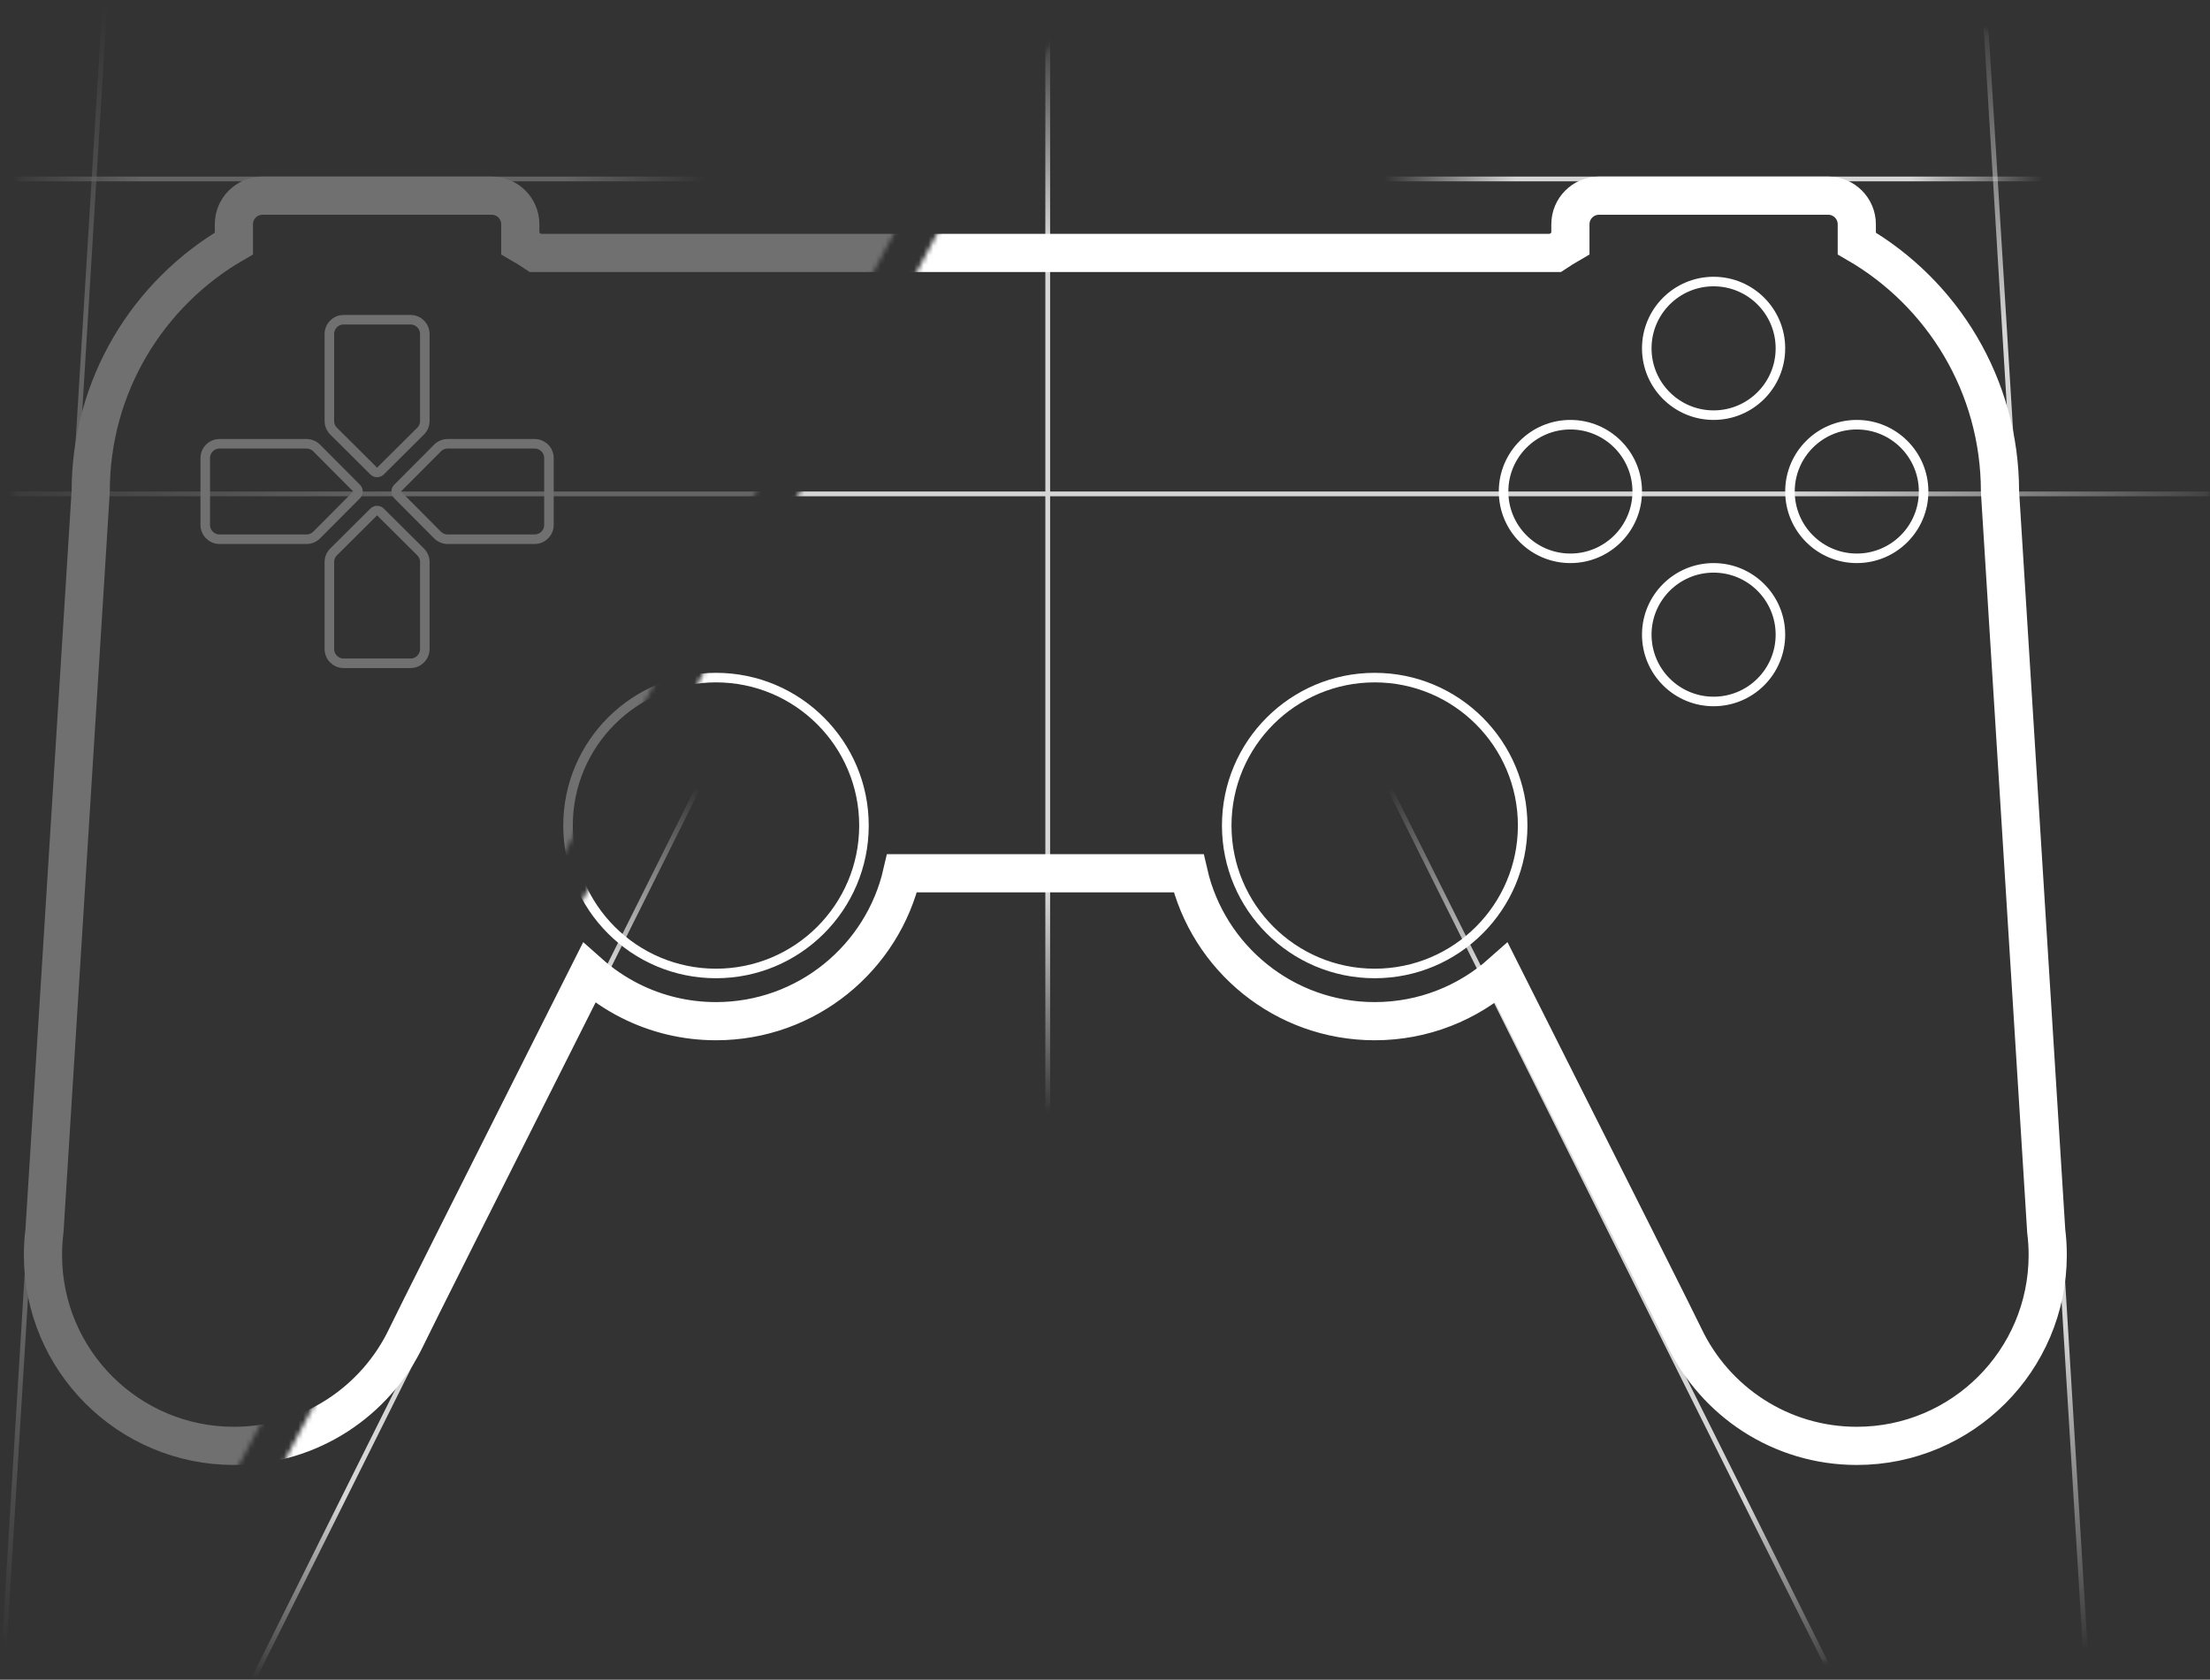 <?xml version="1.0" encoding="UTF-8"?>
<svg width="463px" height="352px" viewBox="0 0 463 352" version="1.1" xmlns="http://www.w3.org/2000/svg" xmlns:xlink="http://www.w3.org/1999/xlink">
    <rect x="0" y="0" width="463" height="352" fill="#333333" stroke="none"/>
    <!-- Generator: Sketch 49.1 (51147) - http://www.bohemiancoding.com/sketch -->
    <title>controller</title>
    <desc>Created with Sketch.</desc>
    <defs>
        <polygon id="path-1" points="22.26 0.703 191.438 46.012 19.142 370.054 0.69 344.712 4.539 39.781"></polygon>
        <linearGradient x1="-1.11022302e-14%" y1="50%" x2="100%" y2="50%" id="linearGradient-3">
            <stop stop-color="#FFFFFF" stop-opacity="0" offset="0%"></stop>
            <stop stop-color="#FFFFFF" offset="20%"></stop>
            <stop stop-color="#FFFFFF" offset="80%"></stop>
            <stop stop-color="#FFFFFF" stop-opacity="0" offset="100%"></stop>
        </linearGradient>
        <linearGradient x1="50%" y1="-2.48949813e-15%" x2="50%" y2="100%" id="linearGradient-4">
            <stop stop-color="#FFFFFF" stop-opacity="0" offset="0%"></stop>
            <stop stop-color="#FFFFFF" offset="20%"></stop>
            <stop stop-color="#FFFFFF" offset="80%"></stop>
            <stop stop-color="#FFFFFF" stop-opacity="0" offset="100%"></stop>
        </linearGradient>
        <polygon id="path-5" points="195.509 3.51 177.196 32.939 0.206 365.81 414.812 339.685 438.028 97.087 391.324 0.964"></polygon>
    </defs>
    <g id="Icons" stroke="none" stroke-width="1" fill="none" fill-rule="evenodd">
        <g id="Icons-with-Shadow" transform="translate(-579, -225)">
            <g id="controller" transform="translate(578, 222)">
                <g id="small" opacity="0.3">
                    <mask id="mask-2" fill="white">
                        <use xlink:href="#path-1"></use>
                    </mask>
                    <g id="Mask" opacity="0.7"></g>
                    <g id="controller-symbol" mask="url(#mask-2)">
                        <g transform="translate(-8.998, 3.001)">
                            <g>
                                <path d="M298,214 C279.003,214 263.1,200.757 259.017,183 L198.983,183 C194.9,200.757 178.997,214 160,214 C153.538,214 147.434,212.468 142.032,209.747 C138.901,208.17 136.006,206.194 133.413,203.886 C109.22,251.952 96.468,277.366 95.158,280.127 C88.741,293.65 74.963,303 59,303 C36.909,303 19,285.091 19,263 C19,261.29 19.107,259.605 19.316,257.952 L29,103 C29,80.792 41.066,61.401 59,51.027 L59,47 C59,43.686 61.686,41 65,41 L113,41 C116.314,41 119,43.686 119,47 L119,51.027 C120.081,51.652 121.141,52.31 122.178,53 L335.822,53 C336.859,52.31 337.919,51.652 339,51.027 L339,47 C339,43.686 341.686,41 345,41 L393,41 C396.314,41 399,43.686 399,47 L399,51.027 C416.934,61.401 429,80.792 429,103 L438.684,257.952 C438.893,259.605 439,261.29 439,263 C439,285.091 421.091,303 399,303 C383.037,303 369.259,293.65 362.842,280.127 C361.532,277.366 348.78,251.952 324.587,203.886 C317.52,210.178 308.206,214 298,214 Z" id="Combined-Shape" stroke="#FFFFFF" stroke-width="8"></path>
                                <circle id="Oval-3" stroke="#FFFFFF" stroke-width="2" cx="369" cy="73" r="14"></circle>
                                <circle id="Oval-3" stroke="#FFFFFF" stroke-width="2" cx="339" cy="103" r="14"></circle>
                                <circle id="Oval-3" stroke="#FFFFFF" stroke-width="2" cx="399" cy="103" r="14"></circle>
                                <circle id="Oval-3" stroke="#FFFFFF" stroke-width="2" cx="369" cy="133" r="14"></circle>
                                <g id="Group-2" transform="translate(52, 66)" stroke="#FFFFFF" stroke-width="2">
                                    <path d="M49.66,27.884 L41.291,36.295 C40.903,36.685 40.903,37.315 41.291,37.705 L49.66,46.116 C50.223,46.682 50.988,47 51.786,47 L70.003,47 C71.66,47 73.003,45.657 73.003,44 L73.003,30 C73.003,28.343 71.66,27 70.003,27 L51.786,27 C50.988,27 50.223,27.318 49.66,27.884 Z" id="Combined-Shape"></path>
                                    <path d="M9.66,27.884 L1.291,36.295 C0.903,36.685 0.903,37.315 1.291,37.705 L9.66,46.116 C10.223,46.682 10.988,47 11.786,47 L30.003,47 C31.66,47 33.003,45.657 33.003,44 L33.003,30 C33.003,28.343 31.66,27 30.003,27 L11.786,27 C10.988,27 10.223,27.318 9.66,27.884 Z" id="Combined-Shape" transform="translate(17.001, 37) scale(-1, 1) translate(-17.001, -37) "></path>
                                    <path d="M29.658,47.885 L21.29,56.296 C20.901,56.686 20.901,57.317 21.29,57.707 L29.658,66.117 C30.221,66.683 30.986,67.001 31.785,67.001 L50.001,67.001 C51.658,67.001 53.001,65.658 53.001,64.001 L53.001,50.001 C53.001,48.345 51.658,47.001 50.001,47.001 L31.785,47.001 C30.986,47.001 30.221,47.32 29.658,47.885 Z" id="Combined-Shape" transform="translate(37, 57.001) rotate(90) translate(-37, -57.001) "></path>
                                    <path d="M29.658,7.885 L21.29,16.296 C20.901,16.686 20.901,17.317 21.29,17.707 L29.658,26.117 C30.221,26.683 30.986,27.001 31.785,27.001 L50.001,27.001 C51.658,27.001 53.001,25.658 53.001,24.001 L53.001,10.001 C53.001,8.345 51.658,7.001 50.001,7.001 L31.785,7.001 C30.986,7.001 30.221,7.32 29.658,7.885 Z" id="Combined-Shape" transform="translate(37, 17.001) scale(1, -1) rotate(90) translate(-37, -17.001) "></path>
                                </g>
                                <circle id="Oval-4" stroke="#FFFFFF" stroke-width="2" cx="160" cy="173" r="31"></circle>
                                <circle id="Oval-4" stroke="#FFFFFF" stroke-width="2" cx="298" cy="173" r="31"></circle>
                                <g id="Group-3" opacity="0.8">
                                    <circle id="Oval-5" stroke="" transform="translate(88.874, 102.874) rotate(-10) translate(-88.874, -102.874) " cx="88.874" cy="102.874" r="55.5"></circle>
                                    <circle id="Oval-5" stroke="" transform="translate(59.374, 263.374) rotate(-110) translate(-59.374, -263.374) " cx="59.374" cy="263.374" r="36"></circle>
                                    <circle id="Oval-5" stroke="" transform="translate(399.374, 263.374) rotate(-69) translate(-399.374, -263.374) " cx="399.374" cy="263.374" r="36"></circle>
                                    <circle id="Oval-5" stroke="" transform="translate(369, 103) rotate(-220) translate(-369, -103) " cx="369" cy="103" r="55.5"></circle>
                                    <rect id="Rectangle-3" fill="url(#linearGradient-3)" x="10" y="37" width="148" height="1"></rect>
                                    <rect id="Rectangle-3" fill="url(#linearGradient-3)" x="300" y="37" width="138" height="1"></rect>
                                    <rect id="Rectangle-3" fill="url(#linearGradient-3)" x="0" y="103" width="478" height="1"></rect>
                                    <polygon id="Rectangle-3" fill="url(#linearGradient-4)" points="230 5 230 233 229 233 229 5"></polygon>
                                    <polygon id="Rectangle-3" fill="url(#linearGradient-4)" transform="translate(21.361, 173.89) rotate(3.5) translate(-21.361, -173.89) " points="21.861 -0.11 21.861 347.89 20.861 347.89 20.861 -0.11"></polygon>
                                    <polygon id="Rectangle-3" fill="url(#linearGradient-4)" transform="translate(436.361, 173.89) scale(-1, 1) rotate(3.5) translate(-436.361, -173.89) " points="436.861 -0.11 436.861 347.89 435.861 347.89 435.861 -0.11"></polygon>
                                    <polygon id="Rectangle-3" fill="url(#linearGradient-4)" transform="translate(347.654, 258.504) scale(-1, 1) rotate(26.5) translate(-347.654, -258.504) " points="348.154 154.504 348.154 362.504 347.154 362.504 347.154 154.504"></polygon>
                                    <polygon id="Rectangle-3" fill="url(#linearGradient-4)" transform="translate(109.654, 258.504) rotate(26.5) translate(-109.654, -258.504) " points="110.154 154.504 110.154 362.504 109.154 362.504 109.154 154.504"></polygon>
                                </g>
                            </g>
                        </g>
                    </g>
                </g>
                <g id="big" transform="translate(26, 8)">
                    <mask id="mask-6" fill="white">
                        <use xlink:href="#path-5"></use>
                    </mask>
                    <g id="Mask" opacity="0.7"></g>
                    <g id="controller-symbol" mask="url(#mask-6)">
                        <g transform="translate(-34.998, -4.999)">
                            <g>
                                <path d="M298,214 C279.003,214 263.1,200.757 259.017,183 L198.983,183 C194.9,200.757 178.997,214 160,214 C153.538,214 147.434,212.468 142.032,209.747 C138.901,208.17 136.006,206.194 133.413,203.886 C109.22,251.952 96.468,277.366 95.158,280.127 C88.741,293.65 74.963,303 59,303 C36.909,303 19,285.091 19,263 C19,261.29 19.107,259.605 19.316,257.952 L29,103 C29,80.792 41.066,61.401 59,51.027 L59,47 C59,43.686 61.686,41 65,41 L113,41 C116.314,41 119,43.686 119,47 L119,51.027 C120.081,51.652 121.141,52.31 122.178,53 L335.822,53 C336.859,52.31 337.919,51.652 339,51.027 L339,47 C339,43.686 341.686,41 345,41 L393,41 C396.314,41 399,43.686 399,47 L399,51.027 C416.934,61.401 429,80.792 429,103 L438.684,257.952 C438.893,259.605 439,261.29 439,263 C439,285.091 421.091,303 399,303 C383.037,303 369.259,293.65 362.842,280.127 C361.532,277.366 348.78,251.952 324.587,203.886 C317.52,210.178 308.206,214 298,214 Z" id="Combined-Shape" stroke="#FFFFFF" stroke-width="8"></path>
                                <circle id="Oval-3" stroke="#FFFFFF" stroke-width="2" cx="369" cy="73" r="14"></circle>
                                <circle id="Oval-3" stroke="#FFFFFF" stroke-width="2" cx="339" cy="103" r="14"></circle>
                                <circle id="Oval-3" stroke="#FFFFFF" stroke-width="2" cx="399" cy="103" r="14"></circle>
                                <circle id="Oval-3" stroke="#FFFFFF" stroke-width="2" cx="369" cy="133" r="14"></circle>
                                <g id="Group-2" transform="translate(52, 66)" stroke="#FFFFFF" stroke-width="2">
                                    <path d="M49.66,27.884 L41.291,36.295 C40.903,36.685 40.903,37.315 41.291,37.705 L49.66,46.116 C50.223,46.682 50.988,47 51.786,47 L70.003,47 C71.66,47 73.003,45.657 73.003,44 L73.003,30 C73.003,28.343 71.66,27 70.003,27 L51.786,27 C50.988,27 50.223,27.318 49.66,27.884 Z" id="Combined-Shape"></path>
                                    <path d="M9.66,27.884 L1.291,36.295 C0.903,36.685 0.903,37.315 1.291,37.705 L9.66,46.116 C10.223,46.682 10.988,47 11.786,47 L30.003,47 C31.66,47 33.003,45.657 33.003,44 L33.003,30 C33.003,28.343 31.66,27 30.003,27 L11.786,27 C10.988,27 10.223,27.318 9.66,27.884 Z" id="Combined-Shape" transform="translate(17.001, 37) scale(-1, 1) translate(-17.001, -37) "></path>
                                    <path d="M29.658,47.885 L21.29,56.296 C20.901,56.686 20.901,57.317 21.29,57.707 L29.658,66.117 C30.221,66.683 30.986,67.001 31.785,67.001 L50.001,67.001 C51.658,67.001 53.001,65.658 53.001,64.001 L53.001,50.001 C53.001,48.345 51.658,47.001 50.001,47.001 L31.785,47.001 C30.986,47.001 30.221,47.32 29.658,47.885 Z" id="Combined-Shape" transform="translate(37, 57.001) rotate(90) translate(-37, -57.001) "></path>
                                    <path d="M29.658,7.885 L21.29,16.296 C20.901,16.686 20.901,17.317 21.29,17.707 L29.658,26.117 C30.221,26.683 30.986,27.001 31.785,27.001 L50.001,27.001 C51.658,27.001 53.001,25.658 53.001,24.001 L53.001,10.001 C53.001,8.345 51.658,7.001 50.001,7.001 L31.785,7.001 C30.986,7.001 30.221,7.32 29.658,7.885 Z" id="Combined-Shape" transform="translate(37, 17.001) scale(1, -1) rotate(90) translate(-37, -17.001) "></path>
                                </g>
                                <circle id="Oval-4" stroke="#FFFFFF" stroke-width="2" cx="160" cy="173" r="31"></circle>
                                <circle id="Oval-4" stroke="#FFFFFF" stroke-width="2" cx="298" cy="173" r="31"></circle>
                                <g id="Group-3" opacity="0.8">
                                    <circle id="Oval-5" stroke="" transform="translate(88.874, 102.874) rotate(-10) translate(-88.874, -102.874) " cx="88.874" cy="102.874" r="55.5"></circle>
                                    <circle id="Oval-5" stroke="" transform="translate(59.374, 263.374) rotate(-110) translate(-59.374, -263.374) " cx="59.374" cy="263.374" r="36"></circle>
                                    <circle id="Oval-5" stroke="" transform="translate(399.374, 263.374) rotate(-69) translate(-399.374, -263.374) " cx="399.374" cy="263.374" r="36"></circle>
                                    <circle id="Oval-5" stroke="" transform="translate(369, 103) rotate(-220) translate(-369, -103) " cx="369" cy="103" r="55.5"></circle>
                                    <rect id="Rectangle-3" fill="url(#linearGradient-3)" x="10" y="37" width="148" height="1"></rect>
                                    <rect id="Rectangle-3" fill="url(#linearGradient-3)" x="300" y="37" width="138" height="1"></rect>
                                    <rect id="Rectangle-3" fill="url(#linearGradient-3)" x="0" y="103" width="478" height="1"></rect>
                                    <polygon id="Rectangle-3" fill="url(#linearGradient-4)" points="230 5 230 233 229 233 229 5"></polygon>
                                    <polygon id="Rectangle-3" fill="url(#linearGradient-4)" transform="translate(21.361, 173.89) rotate(3.5) translate(-21.361, -173.89) " points="21.861 -0.11 21.861 347.89 20.861 347.89 20.861 -0.11"></polygon>
                                    <polygon id="Rectangle-3" fill="url(#linearGradient-4)" transform="translate(436.361, 173.89) scale(-1, 1) rotate(3.5) translate(-436.361, -173.89) " points="436.861 -0.11 436.861 347.89 435.861 347.89 435.861 -0.11"></polygon>
                                    <polygon id="Rectangle-3" fill="url(#linearGradient-4)" transform="translate(347.654, 258.504) scale(-1, 1) rotate(26.5) translate(-347.654, -258.504) " points="348.154 154.504 348.154 362.504 347.154 362.504 347.154 154.504"></polygon>
                                    <polygon id="Rectangle-3" fill="url(#linearGradient-4)" transform="translate(109.654, 258.504) rotate(26.5) translate(-109.654, -258.504) " points="110.154 154.504 110.154 362.504 109.154 362.504 109.154 154.504"></polygon>
                                </g>
                            </g>
                        </g>
                    </g>
                </g>
            </g>
        </g>
    </g>
</svg>
